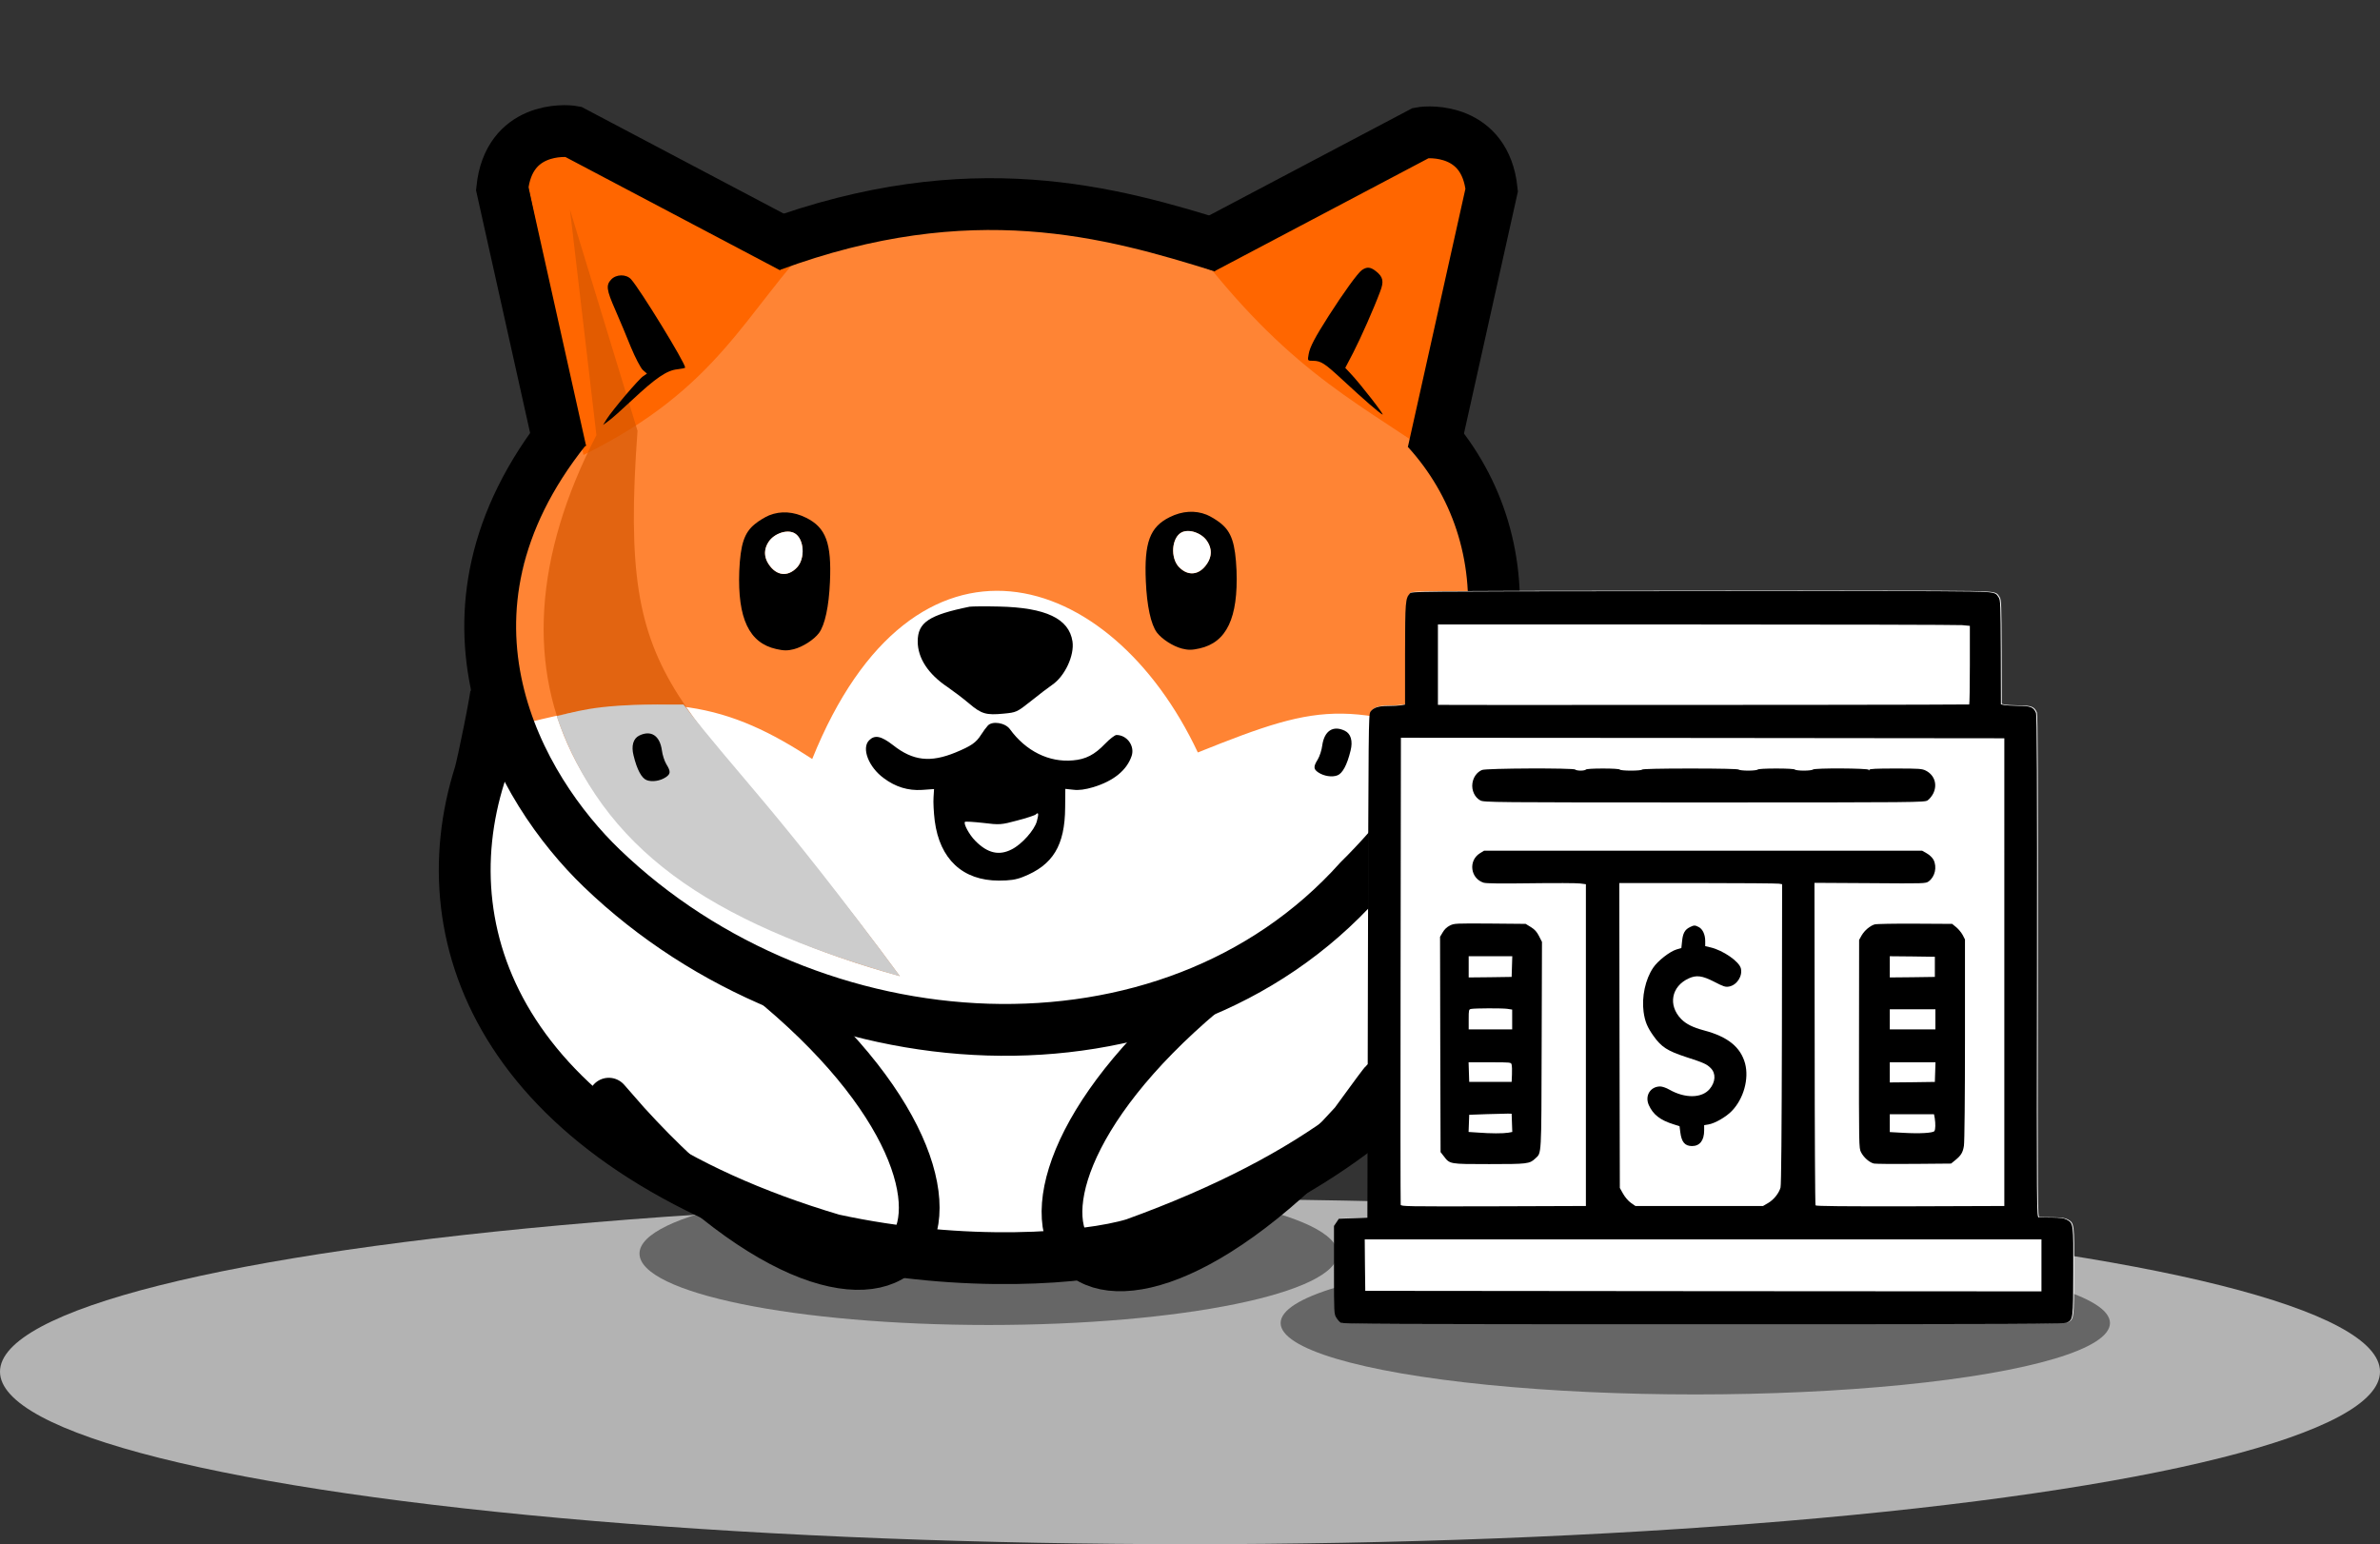 <?xml version="1.0" encoding="UTF-8" standalone="no"?>
<svg
   version="1.0"
   width="1256.552pt"
   height="815.354pt"
   viewBox="0 0 1256.552 815.354"
   preserveAspectRatio="xMidYMid"
   id="svg1828"
   sodipodi:docname="fapi.svg"
   inkscape:version="1.2 (dc2aedaf03, 2022-05-15)"
   xml:space="preserve"
   xmlns:inkscape="http://www.inkscape.org/namespaces/inkscape"
   xmlns:sodipodi="http://sodipodi.sourceforge.net/DTD/sodipodi-0.dtd"
   xmlns="http://www.w3.org/2000/svg"
   xmlns:svg="http://www.w3.org/2000/svg"><rect x="0" y="0" width="1256.552" height="815.354" fill="#333333" stroke="none"/><defs
     id="defs1832" /><sodipodi:namedview
     id="namedview1830"
     pagecolor="#ffffff"
     bordercolor="#000000"
     borderopacity="0.25"
     inkscape:showpageshadow="2"
     inkscape:pageopacity="0.0"
     inkscape:pagecheckerboard="0"
     inkscape:deskcolor="#d1d1d1"
     inkscape:document-units="pt"
     showgrid="false"
     inkscape:zoom="0.28923611"
     inkscape:cx="1315.5342"
     inkscape:cy="516.87875"
     inkscape:window-width="2560"
     inkscape:window-height="1351"
     inkscape:window-x="2551"
     inkscape:window-y="72"
     inkscape:window-maximized="1"
     inkscape:current-layer="g5715" /><g
     id="g3819"
     inkscape:label="bg"
     transform="translate(212.059)"><ellipse
       style="fill:#b3b3b3;stroke-width:0.75"
       id="path2538-7"
       cx="416.217"
       cy="724.254"
       rx="628.276"
       ry="91.1" /><ellipse
       style="fill:#666666;stroke-width:0.817"
       id="path2855-3-0"
       cx="682.999"
       cy="698.584"
       rx="218.932"
       ry="37.697" /><ellipse
       style="fill:#666666;stroke-width:0.75"
       id="path2855-2"
       cx="309.871"
       cy="661.913"
       rx="184.294"
       ry="37.697" /></g><g
     id="g5715"
     transform="translate(1395.537,369.932)"
     inkscape:label="Dog"><g
       id="layer1-9"
       inkscape:label="Background"
       style="display:inline;stroke:none"
       transform="matrix(0.912,0,0,0.912,-1150.403,-301.84)"><path
         style="display:inline;fill:#ffffff;stroke:none;stroke-width:22.5;stroke-dasharray:none;stroke-opacity:1"
         d="m -656.442,251.39 -7.99,78.06 27.659,75.601 84.206,79.904 111.251,41.181 181.935,-2.459 155.505,-122.929 34.42,-121.7 -26.43,-65.767 7.376,-101.417 -25.2,-48.557 -512.615,11.064 -34.42,79.289 z"
         id="path3572"
         inkscape:label="white"
         transform="translate(675.688,120.68)" /><path
         style="display:inline;fill:#ff8434;fill-opacity:1;stroke:none;stroke-width:0.75"
         d="m 28.819,345.828 c 86.285,-23.685 125.555,-11.805 172.594,18.944 58.79,-146.079 172.596,-111.417 223.228,-3.789 75.409,-30.286 86.831,-30.715 182.778,3.293 C 601.943,307.239 602.286,215.463 556.567,163.908 432.163,23.626 99.651,-3.082 51.892,183.593 l -23.073,90.188 z"
         id="path371-0"
         sodipodi:nodetypes="ccccsscc"
         inkscape:label="face" /><path
         style="display:inline;fill:#ff6600;stroke:none;stroke-width:0.773"
         d="M 68.976,188.761 C 147.82,149.884 161.825,106.702 205.055,61.296 L 50.945,2.946 35.025,23.26 Z"
         id="path1019-6"
         inkscape:label="leftear"
         sodipodi:nodetypes="ccccc" /><path
         style="display:inline;fill:#ff6600;stroke:none;stroke-width:0.772"
         d="M 425.08,71.99 564.031,8.878 602.011,35.793 570.515,195.429 C 521.084,159.862 481.408,144.37 425.08,71.99 Z"
         id="path1160-5"
         inkscape:label="rightear"
         sodipodi:nodetypes="ccccc" /><path
         style="display:inline;opacity:0.67;fill:#d45500;stroke:none;stroke-width:0.73"
         d="M 252.093,490.441 C 124.278,316.732 88.428,335.271 100.281,174.751 L 61.168,46.718 76.478,177.275 C 4.238,317.11 59.027,437.535 252.093,490.441 Z"
         id="path1179-1-2"
         sodipodi:nodetypes="ccccc"
         inkscape:label="shadow2" /><path
         id="path1512-6"
         style="display:inline;opacity:1;fill:#cccccc;stroke:none;stroke-width:0.75"
         d="M 126.898,333.258 C 81.733,332.767 71.229,335.493 53.449,340.013 80.308,416.504 139.658,458.464 252.242,490.565 180.281,393.216 159.048,374.833 126.898,333.258 Z"
         sodipodi:nodetypes="cccc"
         inkscape:label="shadow1" /></g><g
       id="g2972"
       inkscape:label="Border"
       style="display:inline"
       transform="matrix(0.912,0,0,0.912,-534.231,-191.79)"><path
         d="m -383.145,155.932 c -23.5,4.8 -30,9.1 -30,20.1 0,9.6 6,18.9 17.4,26.5 3.3,2.3 8.9,6.5 12.3,9.4 7.2,6.1 9.9,6.9 20.1,5.9 7.3,-0.7 7.6,-0.8 15.8,-7.3 4.6,-3.7 10.1,-7.9 12.3,-9.4 7.3,-5 12.9,-17 11.7,-25.1 -2,-13.2 -15.4,-19.6 -42.6,-20.2 -8,-0.2 -15.6,-0.1 -17,0.1 z"
         id="path208-0"
         style="display:inline;stroke-width:0.1"
         inkscape:label="nose" /><path
         d="m -372.59,224.798 c -1,1.1 -2.7,3.4 -3.9,5.3 -2.9,4.6 -5.8,6.5 -14.7,10.2 -14.6,6 -24.7,4.9 -36.2,-4.2 -7,-5.4 -10.6,-6.1 -13.9,-2.8 -4.5,4.5 -0.3,15.5 8.5,21.9 6.8,5.1 14.1,7.3 22.1,6.8 l 7,-0.5 -0.3,4.9 c -0.2,2.6 0.1,8.7 0.7,13.5 2.9,22.2 16.2,34.6 37.1,34.6 6.3,0 9.9,-0.5 13.9,-2.1 17.4,-6.8 24.4,-18.2 24.5,-40.4 l 0.1,-10.6 4.7,0.5 c 3.1,0.4 6.8,-0.1 11.5,-1.5 11.8,-3.6 19.4,-9.8 22.2,-18.1 1.9,-5.8 -2.7,-12.1 -8.8,-12.1 -0.9,0 -3.9,2.3 -6.6,5.1 -6,6.3 -11.2,9 -18.6,9.6 -13.8,1.3 -27.3,-5.4 -36.5,-18.1 -2.7,-3.7 -10.2,-4.9 -12.8,-2 z m 28.4,55.4 c -1.4,5.1 -8.7,13.3 -14.5,16.2 -7.3,3.8 -14,2.3 -21.1,-4.9 -3.5,-3.5 -7,-10 -6,-11 0.3,-0.3 5,0 10.5,0.6 9.6,1.2 10.5,1.1 19.8,-1.4 5.4,-1.4 10.2,-3 10.7,-3.5 1.6,-1.6 1.8,-0.4 0.6,4 z"
         id="path210-7"
         style="display:inline;stroke-width:0.1"
         inkscape:label="mouth" /><path
         d="m 3063,4858 c -35,-17 -47,-60 -33,-115 20,-83 47,-132 76,-143 31,-12 78,-5 111,17 28,19 29,33 3,75 -11,18 -23,55 -26,81 -12,85 -63,118 -131,85 z"
         id="path214-7"
         style="display:inline"
         transform="matrix(0.1,0,0,-0.1,-880.648,716.332)"
         inkscape:label="left-cheek" /><path
         style="display:none;fill:none;stroke:#000000;stroke-width:30;stroke-dasharray:none;stroke-opacity:1"
         d="m -614.553,58.239 c -23.913,27.971 -41.995,62.606 -41.724,118.217 7.393,51.328 13.614,103.396 51.285,135.602 45.964,43.378 101.475,73.799 170.371,86.055 l 117.347,1.738 c 83.104,-19.777 146.289,-51.359 185.148,-97.355 24.652,-41.434 48.674,-82.868 46.07,-124.301 C -91.84,132.214 -99.986,87.809 -125.171,54.762 L -256.426,-48.677 c -88.09,-36.102 -158.06,-28.76 -232.956,-2.608 z"
         id="path552"
         sodipodi:nodetypes="ccccccccccc"
         inkscape:label="face" /><path
         style="fill:none;stroke:#000000;stroke-width:30.005;stroke-dasharray:none;stroke-opacity:1"
         d="m -656.895,203.305 c 0.311,3.435 -8.202,44.845 -9.781,49.835 -30.705,97.031 15.737,213.319 204.327,269.307 76.39,16.638 146.965,10.854 174.619,2.459 216.764,-78.288 222.104,-194.84 212.761,-266.226 -0.408,-3.118 -12.892,-50.735 -12.114,-54.048"
         id="path1650"
         sodipodi:nodetypes="csccsc"
         inkscape:label="body" /><path
         style="fill:none;stroke:#000000;stroke-width:30;stroke-dasharray:none;stroke-opacity:1"
         d="m -619.768,66.062 -33.9,-152.117 c 3.744,-35.904 36.369,-33.898 40.96,-33.031 l 126.804,66.932"
         id="path1652"
         sodipodi:nodetypes="cccc"
         inkscape:label="left-ear" /><path
         d="m -165.862,227.766 c 3.5,1.7 4.7,6 3.3,11.5 -2,8.3 -4.7,13.2 -7.6,14.3 -3.1,1.2 -7.8,0.5 -11.1,-1.7 -2.8,-1.9 -2.9,-3.3 -0.3,-7.5 1.1,-1.8 2.3,-5.5 2.6,-8.1 1.2,-8.5 6.3,-11.8 13.1,-8.5 z"
         id="path214-6"
         style="display:inline;stroke-width:0.1"
         inkscape:label="right-cheek" /><path
         style="display:inline;fill:none;stroke:#000000;stroke-width:30;stroke-dasharray:none;stroke-opacity:1"
         d="m -616.955,52.983 c -86.131,108.012 -26.25,208.937 20.837,254.264 121.482,116.942 328.341,130.12 438.574,7.047 96.679,-95.65 95.834,-198.754 39.308,-260.925"
         id="path1704"
         sodipodi:nodetypes="cscc"
         inkscape:label="face" /><path
         style="fill:none;stroke:#000000;stroke-width:30;stroke-dasharray:none;stroke-opacity:1"
         d="m -114.764,66.789 33.9,-152.117 c -3.744,-35.904 -36.369,-33.898 -40.96,-33.031 l -126.804,66.932"
         id="path1652-80"
         sodipodi:nodetypes="cccc"
         inkscape:label="right-ear" /><path
         style="fill:none;stroke:#000000;stroke-width:30;stroke-dasharray:none;stroke-opacity:1"
         d="m -498.128,-53.125 c 115.803,-42.753 197.215,-19.428 261.44,0.61"
         id="path1774"
         sodipodi:nodetypes="cc"
         inkscape:label="face-top" /><path
         style="fill:none;stroke:#000000;stroke-width:23.577;stroke-dasharray:none;stroke-opacity:1"
         d="m -590.333,442.457 c 1.908,2.208 13.906,15.987 5.695,6.498 -18.194,-21.025 2.954,3.303 4.421,4.916 160.101,175.951 246.914,48.218 70.02,-88.42"
         id="path1817"
         sodipodi:nodetypes="cssc"
         inkscape:label="left-hand" /><path
         style="fill:none;stroke:#000000;stroke-width:23.577;stroke-dasharray:none;stroke-opacity:1"
         d="m -152.775,442.405 c -1.908,2.208 -5.581,8.03 1.374,-2.414 19.116,-28.708 -10.022,12.215 -11.49,13.828 -160.101,175.951 -245.07,51.291 -68.176,-85.347"
         id="path1817-9"
         sodipodi:nodetypes="cssc"
         inkscape:label="right-hand" /><path
         d="m -156.031,-38.947 c -2.4,1.7 -10.7,13.2 -19.2,26.5 -7.9,12.4 -10.9,18 -11.6,22.2 -0.7,3.8 -0.7,3.8 2.6,3.8 4.6,0.1 6.5,1.3 17.1,11.1 12.6,11.7 21,18.9 23,20 1.8,1 -12.8,-17.8 -18.5,-23.8 l -3,-3.2 4.6,-8.8 c 4.4,-8.6 11.8,-25.2 15.6,-35.4 2.3,-5.9 1.7,-8.5 -2.5,-11.8 -3.2,-2.5 -5.2,-2.6 -8.1,-0.6 z"
         id="path200-4"
         style="display:inline;stroke-width:0.1"
         inkscape:label="right-inner-ear" /><path
         d="m -590.576,-33.524 c -3.1,3.3 -2.8,5.9 2.4,17.7 2.5,5.8 6.6,15.4 9,21.5 2.5,6 5.6,12 6.9,13.2 l 2.4,2.1 -2.2,1.5 c -2.5,1.6 -17.8,19.6 -21.1,24.8 l -2.1,3.4 3,-2.2 c 1.7,-1.1 7.9,-6.7 13.9,-12.3 13.6,-12.7 20,-17.1 26.1,-17.7 2.5,-0.3 4.5,-0.7 4.5,-1 0,-2.8 -26,-45.2 -31.3,-51.1 -2.8,-3.1 -8.6,-3 -11.5,0.1 z"
         id="path202-9"
         style="display:inline;stroke-width:0.1"
         inkscape:label="left-inner-ear" /><g
         id="g6164"
         inkscape:label="left-eye"
         transform="translate(449.592,135.005)"><path
           d="m 3815,6133 c -22,-9 -59,-31 -82,-50 -62,-50 -84,-116 -91,-273 -10,-274 57,-416 214,-451 44,-10 66,-10 102,-1 53,14 116,55 145,93 35,47 58,155 64,296 10,225 -23,315 -138,372 -72,36 -147,41 -214,14 z m 146,-103 c 57,-31 65,-147 14,-200 -53,-55 -118,-47 -162,19 -29,43 -29,89 0,132 32,47 105,72 148,49 z"
           id="path204"
           inkscape:label="left-eye"
           style="display:inline;stroke:none"
           transform="matrix(0.1,0,0,-0.1,-1330.24,581.327)" /><path
           id="rect6077"
           style="fill:#ffffff;stroke-width:11.25"
           d="m -937.822,-22.552 c -0.335,-0.004 -0.674,0.009 -1.017,0.037 -0.343,0.028 -0.689,0.071 -1.036,0.129 -0.347,0.058 -0.695,0.132 -1.043,0.22 -0.348,0.088 -0.696,0.189 -1.042,0.305 -0.345,0.116 -0.688,0.246 -1.027,0.388 -0.339,0.142 -0.675,0.297 -1.005,0.464 -0.33,0.168 -0.654,0.349 -0.971,0.541 -0.317,0.192 -0.625,0.396 -0.926,0.611 -0.3,0.215 -0.593,0.44 -0.873,0.677 -0.28,0.236 -0.55,0.483 -0.807,0.74 -0.257,0.257 -0.502,0.524 -0.732,0.8 -0.23,0.276 -0.446,0.562 -0.646,0.855 -0.181,0.269 -0.351,0.539 -0.51,0.81 -0.159,0.271 -0.305,0.542 -0.441,0.814 -0.136,0.273 -0.262,0.547 -0.375,0.822 -0.113,0.274 -0.214,0.549 -0.305,0.825 -0.091,0.276 -0.171,0.552 -0.239,0.829 -0.068,0.277 -0.125,0.554 -0.17,0.832 -0.045,0.278 -0.078,0.556 -0.101,0.833 -0.023,0.278 -0.035,0.555 -0.035,0.834 0,0.278 0.013,0.557 0.035,0.835 0.023,0.278 0.056,0.556 0.101,0.833 0.045,0.278 0.102,0.555 0.17,0.832 0.068,0.277 0.148,0.552 0.239,0.828 0.091,0.276 0.191,0.552 0.305,0.826 0.113,0.274 0.239,0.547 0.375,0.82 0.136,0.273 0.282,0.545 0.441,0.816 0.159,0.271 0.329,0.541 0.51,0.81 0.275,0.412 0.559,0.802 0.85,1.169 0.291,0.367 0.588,0.711 0.892,1.033 0.305,0.321 0.616,0.621 0.933,0.896 0.317,0.275 0.641,0.527 0.968,0.756 0.328,0.229 0.659,0.437 0.996,0.62 0.337,0.183 0.678,0.341 1.022,0.478 0.344,0.136 0.693,0.249 1.043,0.338 0.35,0.089 0.703,0.156 1.058,0.198 0.355,0.042 0.712,0.061 1.069,0.056 0.357,-0.005 0.715,-0.034 1.074,-0.086 0.358,-0.053 0.717,-0.129 1.075,-0.23 0.358,-0.101 0.715,-0.226 1.071,-0.375 0.356,-0.149 0.711,-0.321 1.063,-0.519 0.352,-0.197 0.702,-0.419 1.049,-0.665 0.347,-0.246 0.69,-0.515 1.03,-0.81 0.34,-0.295 0.675,-0.614 1.006,-0.958 0.159,-0.166 0.314,-0.337 0.461,-0.514 0.148,-0.177 0.29,-0.361 0.426,-0.549 0.136,-0.188 0.268,-0.383 0.393,-0.582 0.125,-0.198 0.245,-0.402 0.359,-0.609 0.114,-0.208 0.221,-0.418 0.324,-0.634 0.103,-0.216 0.199,-0.436 0.29,-0.659 0.183,-0.446 0.344,-0.907 0.482,-1.377 0.138,-0.47 0.254,-0.951 0.349,-1.438 0.094,-0.487 0.167,-0.98 0.218,-1.477 0.051,-0.496 0.08,-0.995 0.088,-1.494 0.008,-0.499 -0.005,-0.997 -0.04,-1.491 -0.034,-0.494 -0.089,-0.983 -0.166,-1.465 -0.076,-0.482 -0.174,-0.954 -0.292,-1.417 -0.118,-0.462 -0.256,-0.914 -0.415,-1.349 -0.159,-0.435 -0.338,-0.855 -0.538,-1.257 -0.1,-0.201 -0.204,-0.396 -0.313,-0.587 -0.11,-0.191 -0.225,-0.376 -0.344,-0.557 -0.12,-0.18 -0.244,-0.356 -0.374,-0.524 -0.13,-0.169 -0.263,-0.33 -0.403,-0.486 -0.139,-0.156 -0.284,-0.306 -0.434,-0.448 -0.149,-0.143 -0.303,-0.279 -0.461,-0.407 -0.159,-0.128 -0.322,-0.249 -0.491,-0.362 -0.169,-0.113 -0.342,-0.218 -0.52,-0.315 -0.269,-0.144 -0.55,-0.27 -0.841,-0.376 -0.29,-0.107 -0.591,-0.195 -0.899,-0.267 -0.309,-0.071 -0.626,-0.126 -0.949,-0.163 -0.323,-0.037 -0.653,-0.056 -0.987,-0.06 z"
           inkscape:label="left-eye-inner" /></g><g
         id="g6164-5"
         inkscape:label="right-eye"
         transform="matrix(-1,0,0,1,-1194.621,134.651)"><path
           d="m 3815,6133 c -22,-9 -59,-31 -82,-50 -62,-50 -84,-116 -91,-273 -10,-274 57,-416 214,-451 44,-10 66,-10 102,-1 53,14 116,55 145,93 35,47 58,155 64,296 10,225 -23,315 -138,372 -72,36 -147,41 -214,14 z m 146,-103 c 57,-31 65,-147 14,-200 -53,-55 -118,-47 -162,19 -29,43 -29,89 0,132 32,47 105,72 148,49 z"
           id="path204-4"
           inkscape:label="left-eye"
           style="display:inline;stroke:none"
           transform="matrix(0.1,0,0,-0.1,-1330.24,581.327)" /><path
           id="rect6077-2"
           style="fill:#ffffff;stroke-width:11.25"
           d="m -937.822,-22.552 c -0.335,-0.004 -0.674,0.009 -1.017,0.037 -0.343,0.028 -0.689,0.071 -1.036,0.129 -0.347,0.058 -0.695,0.132 -1.043,0.22 -0.348,0.088 -0.696,0.189 -1.042,0.305 -0.345,0.116 -0.688,0.246 -1.027,0.388 -0.339,0.142 -0.675,0.297 -1.005,0.464 -0.33,0.168 -0.654,0.349 -0.971,0.541 -0.317,0.192 -0.625,0.396 -0.926,0.611 -0.3,0.215 -0.593,0.44 -0.873,0.677 -0.28,0.236 -0.55,0.483 -0.807,0.74 -0.257,0.257 -0.502,0.524 -0.732,0.8 -0.23,0.276 -0.446,0.562 -0.646,0.855 -0.181,0.269 -0.351,0.539 -0.51,0.81 -0.159,0.271 -0.305,0.542 -0.441,0.814 -0.136,0.273 -0.262,0.547 -0.375,0.822 -0.113,0.274 -0.214,0.549 -0.305,0.825 -0.091,0.276 -0.171,0.552 -0.239,0.829 -0.068,0.277 -0.125,0.554 -0.17,0.832 -0.045,0.278 -0.078,0.556 -0.101,0.833 -0.023,0.278 -0.035,0.555 -0.035,0.834 0,0.278 0.013,0.557 0.035,0.835 0.023,0.278 0.056,0.556 0.101,0.833 0.045,0.278 0.102,0.555 0.17,0.832 0.068,0.277 0.148,0.552 0.239,0.828 0.091,0.276 0.191,0.552 0.305,0.826 0.113,0.274 0.239,0.547 0.375,0.82 0.136,0.273 0.282,0.545 0.441,0.816 0.159,0.271 0.329,0.541 0.51,0.81 0.275,0.412 0.559,0.802 0.85,1.169 0.291,0.367 0.588,0.711 0.892,1.033 0.305,0.321 0.616,0.621 0.933,0.896 0.317,0.275 0.641,0.527 0.968,0.756 0.328,0.229 0.659,0.437 0.996,0.62 0.337,0.183 0.678,0.341 1.022,0.478 0.344,0.136 0.693,0.249 1.043,0.338 0.35,0.089 0.703,0.156 1.058,0.198 0.355,0.042 0.712,0.061 1.069,0.056 0.357,-0.005 0.715,-0.034 1.074,-0.086 0.358,-0.053 0.717,-0.129 1.075,-0.23 0.358,-0.101 0.715,-0.226 1.071,-0.375 0.356,-0.149 0.711,-0.321 1.063,-0.519 0.352,-0.197 0.702,-0.419 1.049,-0.665 0.347,-0.246 0.69,-0.515 1.03,-0.81 0.34,-0.295 0.675,-0.614 1.006,-0.958 0.159,-0.166 0.314,-0.337 0.461,-0.514 0.148,-0.177 0.29,-0.361 0.426,-0.549 0.136,-0.188 0.268,-0.383 0.393,-0.582 0.125,-0.198 0.245,-0.402 0.359,-0.609 0.114,-0.208 0.221,-0.418 0.324,-0.634 0.103,-0.216 0.199,-0.436 0.29,-0.659 0.183,-0.446 0.344,-0.907 0.482,-1.377 0.138,-0.47 0.254,-0.951 0.349,-1.438 0.094,-0.487 0.167,-0.98 0.218,-1.477 0.051,-0.496 0.08,-0.995 0.088,-1.494 0.008,-0.499 -0.005,-0.997 -0.04,-1.491 -0.034,-0.494 -0.089,-0.983 -0.166,-1.465 -0.076,-0.482 -0.174,-0.954 -0.292,-1.417 -0.118,-0.462 -0.256,-0.914 -0.415,-1.349 -0.159,-0.435 -0.338,-0.855 -0.538,-1.257 -0.1,-0.201 -0.204,-0.396 -0.313,-0.587 -0.11,-0.191 -0.225,-0.376 -0.344,-0.557 -0.12,-0.18 -0.244,-0.356 -0.374,-0.524 -0.13,-0.169 -0.263,-0.33 -0.403,-0.486 -0.139,-0.156 -0.284,-0.306 -0.434,-0.448 -0.149,-0.143 -0.303,-0.279 -0.461,-0.407 -0.159,-0.128 -0.322,-0.249 -0.491,-0.362 -0.169,-0.113 -0.342,-0.218 -0.52,-0.315 -0.269,-0.144 -0.55,-0.27 -0.841,-0.376 -0.29,-0.107 -0.591,-0.195 -0.899,-0.267 -0.309,-0.071 -0.626,-0.126 -0.949,-0.163 -0.323,-0.037 -0.653,-0.056 -0.987,-0.06 z"
           inkscape:label="left-eye-inner" /></g></g></g><g
     id="g3833"
     inkscape:label="finance"
     transform="translate(256.064,-7.334)"><g
       id="g3625"
       transform="matrix(0.769,0,0,0.769,33.386,138.723)"><path
         style="fill:#ffffff;fill-opacity:1;stroke:none;stroke-width:7.588;stroke-dasharray:60.707, 7.588"
         d="m 561.029,679.977 0.146,17.628 0.218,17.701 232.228,0.218 232.154,0.145 V 697.823 679.977 H 793.403 Z"
         id="path3618" /><path
         style="fill:#ffffff;fill-opacity:1;stroke:none;stroke-width:7.588;stroke-dasharray:60.707, 7.588"
         d="m 735.855,435.221 0.146,104.676 0.218,104.75 2.257,4.006 c 1.311,2.331 3.571,4.954 5.319,6.192 l 3.132,2.186 h 43.78 43.852 l 3.497,-2.039 c 3.933,-2.331 7.43,-6.703 8.522,-10.636 0.51,-1.675 0.802,-38.971 0.948,-105.478 l 0.145,-102.855 -2.112,-0.365 c -1.165,-0.219 -26.297,-0.437 -55.872,-0.437 z"
         id="path3616" /><path
         style="fill:#ffffff;fill-opacity:1;stroke:none;stroke-width:7.588;stroke-dasharray:60.707, 7.588"
         d="m 585.87,335.424 -0.218,159.674 c -0.146,87.85 -0.074,160.33 0.072,161.058 0.218,1.165 3.716,1.238 63.74,1.093 l 63.447,-0.218 V 546.525 436.022 l -4.006,-0.51 c -2.185,-0.291 -17.41,-0.365 -33.727,-0.146 -20.761,0.291 -30.522,0.147 -32.416,-0.363 -9.178,-2.841 -10.782,-15.152 -2.623,-20.251 l 2.842,-1.748 h 150.423 150.422 l 3.205,1.821 c 1.821,1.02 3.788,2.914 4.589,4.371 2.55,4.953 1.092,11.654 -3.278,14.859 -2.04,1.53 -2.549,1.529 -40.282,1.238 l -38.171,-0.218 0.146,110.36 c 0,60.752 0.29,110.795 0.582,111.16 0.291,0.583 19.887,0.728 65.051,0.655 l 64.613,-0.218 V 496.409 335.789 l -207.169,-0.218 z"
         id="path3614" /><path
         style="fill:#ffffff;fill-opacity:1;stroke:none;stroke-width:7.588;stroke-dasharray:60.707, 7.588"
         d="m 611.292,257.626 v 27.608 27.608 l 44.289,0.073 c 123.762,0.073 320.15,-0.146 320.587,-0.365 0.218,-0.146 0.436,-12.383 0.436,-27.17 V 258.574 l -5.464,-0.51 c -2.987,-0.219 -85.227,-0.438 -182.619,-0.438 z"
         id="path3612" /><path
         style="fill:#ffffff;fill-opacity:1;stroke:none;stroke-width:7.588;stroke-dasharray:60.707, 7.588"
         d="m 753.265,234.754 c 87.996,-0.146 177.668,-0.146 199.302,0 42.614,0.291 41.156,0.146 43.852,4.298 1.238,1.821 1.312,4.953 1.458,37.733 l 0.072,35.694 2.112,0.437 c 1.093,0.291 5.537,0.51 9.762,0.583 8.523,0.073 10.562,0.873 12.237,4.953 0.583,1.53 0.802,45.82 0.656,174.171 -0.218,171.62 -0.219,172.057 1.238,172.203 0.801,0.073 4.88,0.146 9.105,0.146 5.827,0.073 8.232,0.436 9.98,1.383 4.735,2.55 4.735,2.551 4.589,35.622 -0.073,32.707 -0.073,32.997 -4.371,35.183 -1.894,0.947 -29.793,1.093 -249.636,1.093 -218.823,0 -247.743,-0.146 -249.127,-1.093 -0.874,-0.583 -2.257,-2.184 -3.059,-3.568 -1.457,-2.331 -1.531,-3.279 -1.531,-32.635 v -30.23 l 1.676,-2.477 1.676,-2.476 9.76,-0.365 9.835,-0.365 0.363,-172.641 c 0.364,-165.72 0.437,-172.786 1.676,-174.753 1.967,-2.914 5.39,-4.078 12.31,-4.078 3.351,0 7.284,-0.219 8.741,-0.438 l 2.769,-0.51 v -34.674 c 0.073,-36.276 0.219,-38.242 3.352,-41.666 1.238,-1.384 4.152,-1.384 161.203,-1.529 z"
         id="path3610" /></g><g
       transform="matrix(0.056,0,0,-0.056,341.829,797.834)"
       fill="#000000"
       stroke="none"
       id="g1826"><path
         d="m 4829,8542 c -2156,-2 -2196,-2 -2213,-21 -43,-47 -45,-74 -46,-572 v -476 l -38,-7 c -20,-3 -74,-6 -120,-6 -95,0 -142,-16 -169,-56 -17,-27 -18,-124 -23,-2399 l -5,-2370 -135,-5 -134,-5 -23,-34 -23,-34 v -415 c 0,-403 1,-416 21,-448 11,-19 30,-41 42,-49 19,-13 416,-15 3420,-15 3018,0 3401,2 3427,15 59,30 59,34 60,483 2,454 2,454 -63,489 -24,13 -57,18 -137,19 -58,0 -114,1 -125,2 -20,2 -20,8 -17,2364 2,1762 -1,2370 -9,2391 -23,56 -51,67 -168,68 -58,1 -119,4 -134,8 l -29,6 -1,490 c -2,450 -3,493 -20,518 -37,57 -17,55 -602,59 -297,2 -1528,2 -2736,0 z m 2991,-320 75,-7 v -368 c 0,-203 -3,-371 -6,-373 -6,-3 -2702,-6 -4401,-5 l -608,1 v 379 379 h 2433 c 1337,0 2466,-3 2507,-6 z M 8220,4950 V 2745 l -887,-3 c -620,-1 -889,1 -893,9 -4,5 -8,692 -8,1526 l -2,1515 524,-3 c 518,-4 525,-4 553,17 60,44 80,136 45,204 -11,20 -38,46 -63,60 l -44,25 H 5380 3315 l -39,-24 c -112,-70 -90,-239 36,-278 26,-7 160,-9 445,-5 224,3 433,2 463,-2 l 55,-7 V 4262 2745 l -871,-3 c -824,-2 -872,-1 -875,15 -2,10 -3,1005 -1,2211 l 3,2192 2845,-2 2844,-3 z m -2124,834 29,-5 -2,-1412 c -2,-913 -6,-1425 -13,-1448 -15,-54 -63,-114 -117,-146 l -48,-28 h -602 -601 l -43,30 c -24,17 -55,53 -73,85 l -31,55 -3,1438 -2,1437 h 739 c 406,0 751,-3 767,-6 z M 8570,2185 v -245 l -3187,2 -3188,3 -3,243 -2,242 h 3190 3190 z"
         id="path1802" /><path
         d="m 3295,6856 c -48,-21 -82,-68 -90,-126 -9,-66 22,-133 75,-161 34,-18 103,-19 2110,-19 2020,0 2076,1 2106,19 17,11 41,40 54,66 41,84 12,173 -70,215 -36,18 -60,20 -284,20 -186,0 -246,-3 -249,-12 -4,-10 -6,-10 -6,0 -1,15 -516,18 -526,2 -3,-5 -42,-10 -85,-10 -43,0 -82,5 -85,10 -4,6 -73,10 -175,10 -102,0 -171,-4 -175,-10 -3,-5 -44,-10 -90,-10 -46,0 -87,5 -90,10 -4,6 -167,10 -455,10 -288,0 -451,-4 -455,-10 -3,-6 -50,-10 -105,-10 -55,0 -102,4 -105,10 -4,6 -68,10 -160,10 -92,0 -156,-4 -160,-10 -3,-5 -26,-10 -50,-10 -24,0 -47,5 -50,10 -10,16 -842,13 -880,-4 z"
         id="path1818" /><path
         d="m 2992,5389 c -28,-14 -51,-36 -67,-64 l -25,-42 2,-1015 3,-1015 29,-37 c 59,-77 50,-76 429,-76 362,0 381,2 435,53 60,56 57,2 60,1067 l 3,975 -28,55 c -21,41 -40,62 -77,85 l -49,30 -336,3 c -326,2 -337,2 -379,-19 z m 586,-386 -3,-98 -202,-3 -203,-2 v 100 100 h 205 206 z m -44,-399 46,-7 v -93 -94 h -205 -205 v 94 c 0,90 1,95 23,99 36,7 290,8 341,1 z m 41,-527 c 3,-12 5,-54 3,-92 l -3,-70 h -200 -200 l -3,93 -3,92 h 200 c 200,0 201,0 206,-23 z m 3,-548 3,-86 -38,-7 c -49,-8 -167,-8 -282,1 l -92,6 3,81 3,81 165,6 c 91,3 181,5 200,5 l 35,-1 z"
         id="path1820" /><path
         d="m 6997,5400 c -43,-13 -94,-56 -122,-103 l -24,-43 -1,-981 c -1,-963 -1,-982 19,-1021 26,-51 82,-99 123,-107 18,-3 189,-5 380,-3 l 346,3 38,31 c 56,45 73,73 83,136 6,31 10,477 10,1001 v 945 l -22,43 c -13,23 -40,56 -61,73 l -38,31 -351,2 c -194,1 -365,-2 -380,-7 z m 568,-400 v -95 l -212,-3 -213,-2 v 100 100 l 213,-2 212,-3 z m 5,-495 v -95 h -215 -215 v 95 95 h 215 215 z m -2,-497 -3,-93 -212,-3 -213,-2 v 95 95 h 215 216 z m -4,-435 c 8,-53 7,-106 -3,-121 -12,-19 -139,-26 -294,-17 l -127,7 v 84 84 h 209 208 z"
         id="path1822" /><path
         d="m 5255,5374 c -47,-23 -66,-58 -73,-131 l -7,-66 -45,-13 c -64,-19 -178,-108 -221,-173 -74,-110 -109,-275 -90,-416 13,-92 35,-145 95,-229 73,-102 130,-139 304,-196 170,-55 196,-67 234,-105 50,-50 46,-130 -10,-197 -74,-88 -232,-90 -380,-6 -29,17 -68,30 -86,30 -93,0 -147,-87 -108,-175 40,-90 108,-143 234,-182 l 56,-18 7,-56 c 12,-94 43,-130 110,-131 74,0 115,53 115,148 v 49 l 42,7 c 59,10 164,70 218,126 112,115 164,303 126,448 -42,155 -163,253 -386,312 -107,29 -168,59 -216,107 -127,130 -94,309 71,384 72,33 127,26 240,-32 89,-46 105,-51 140,-45 74,14 129,99 111,172 -17,65 -167,169 -285,197 l -51,12 v 48 c 0,61 -24,113 -61,132 -35,19 -46,18 -84,-1 z"
         id="path1824" /></g></g></svg>
